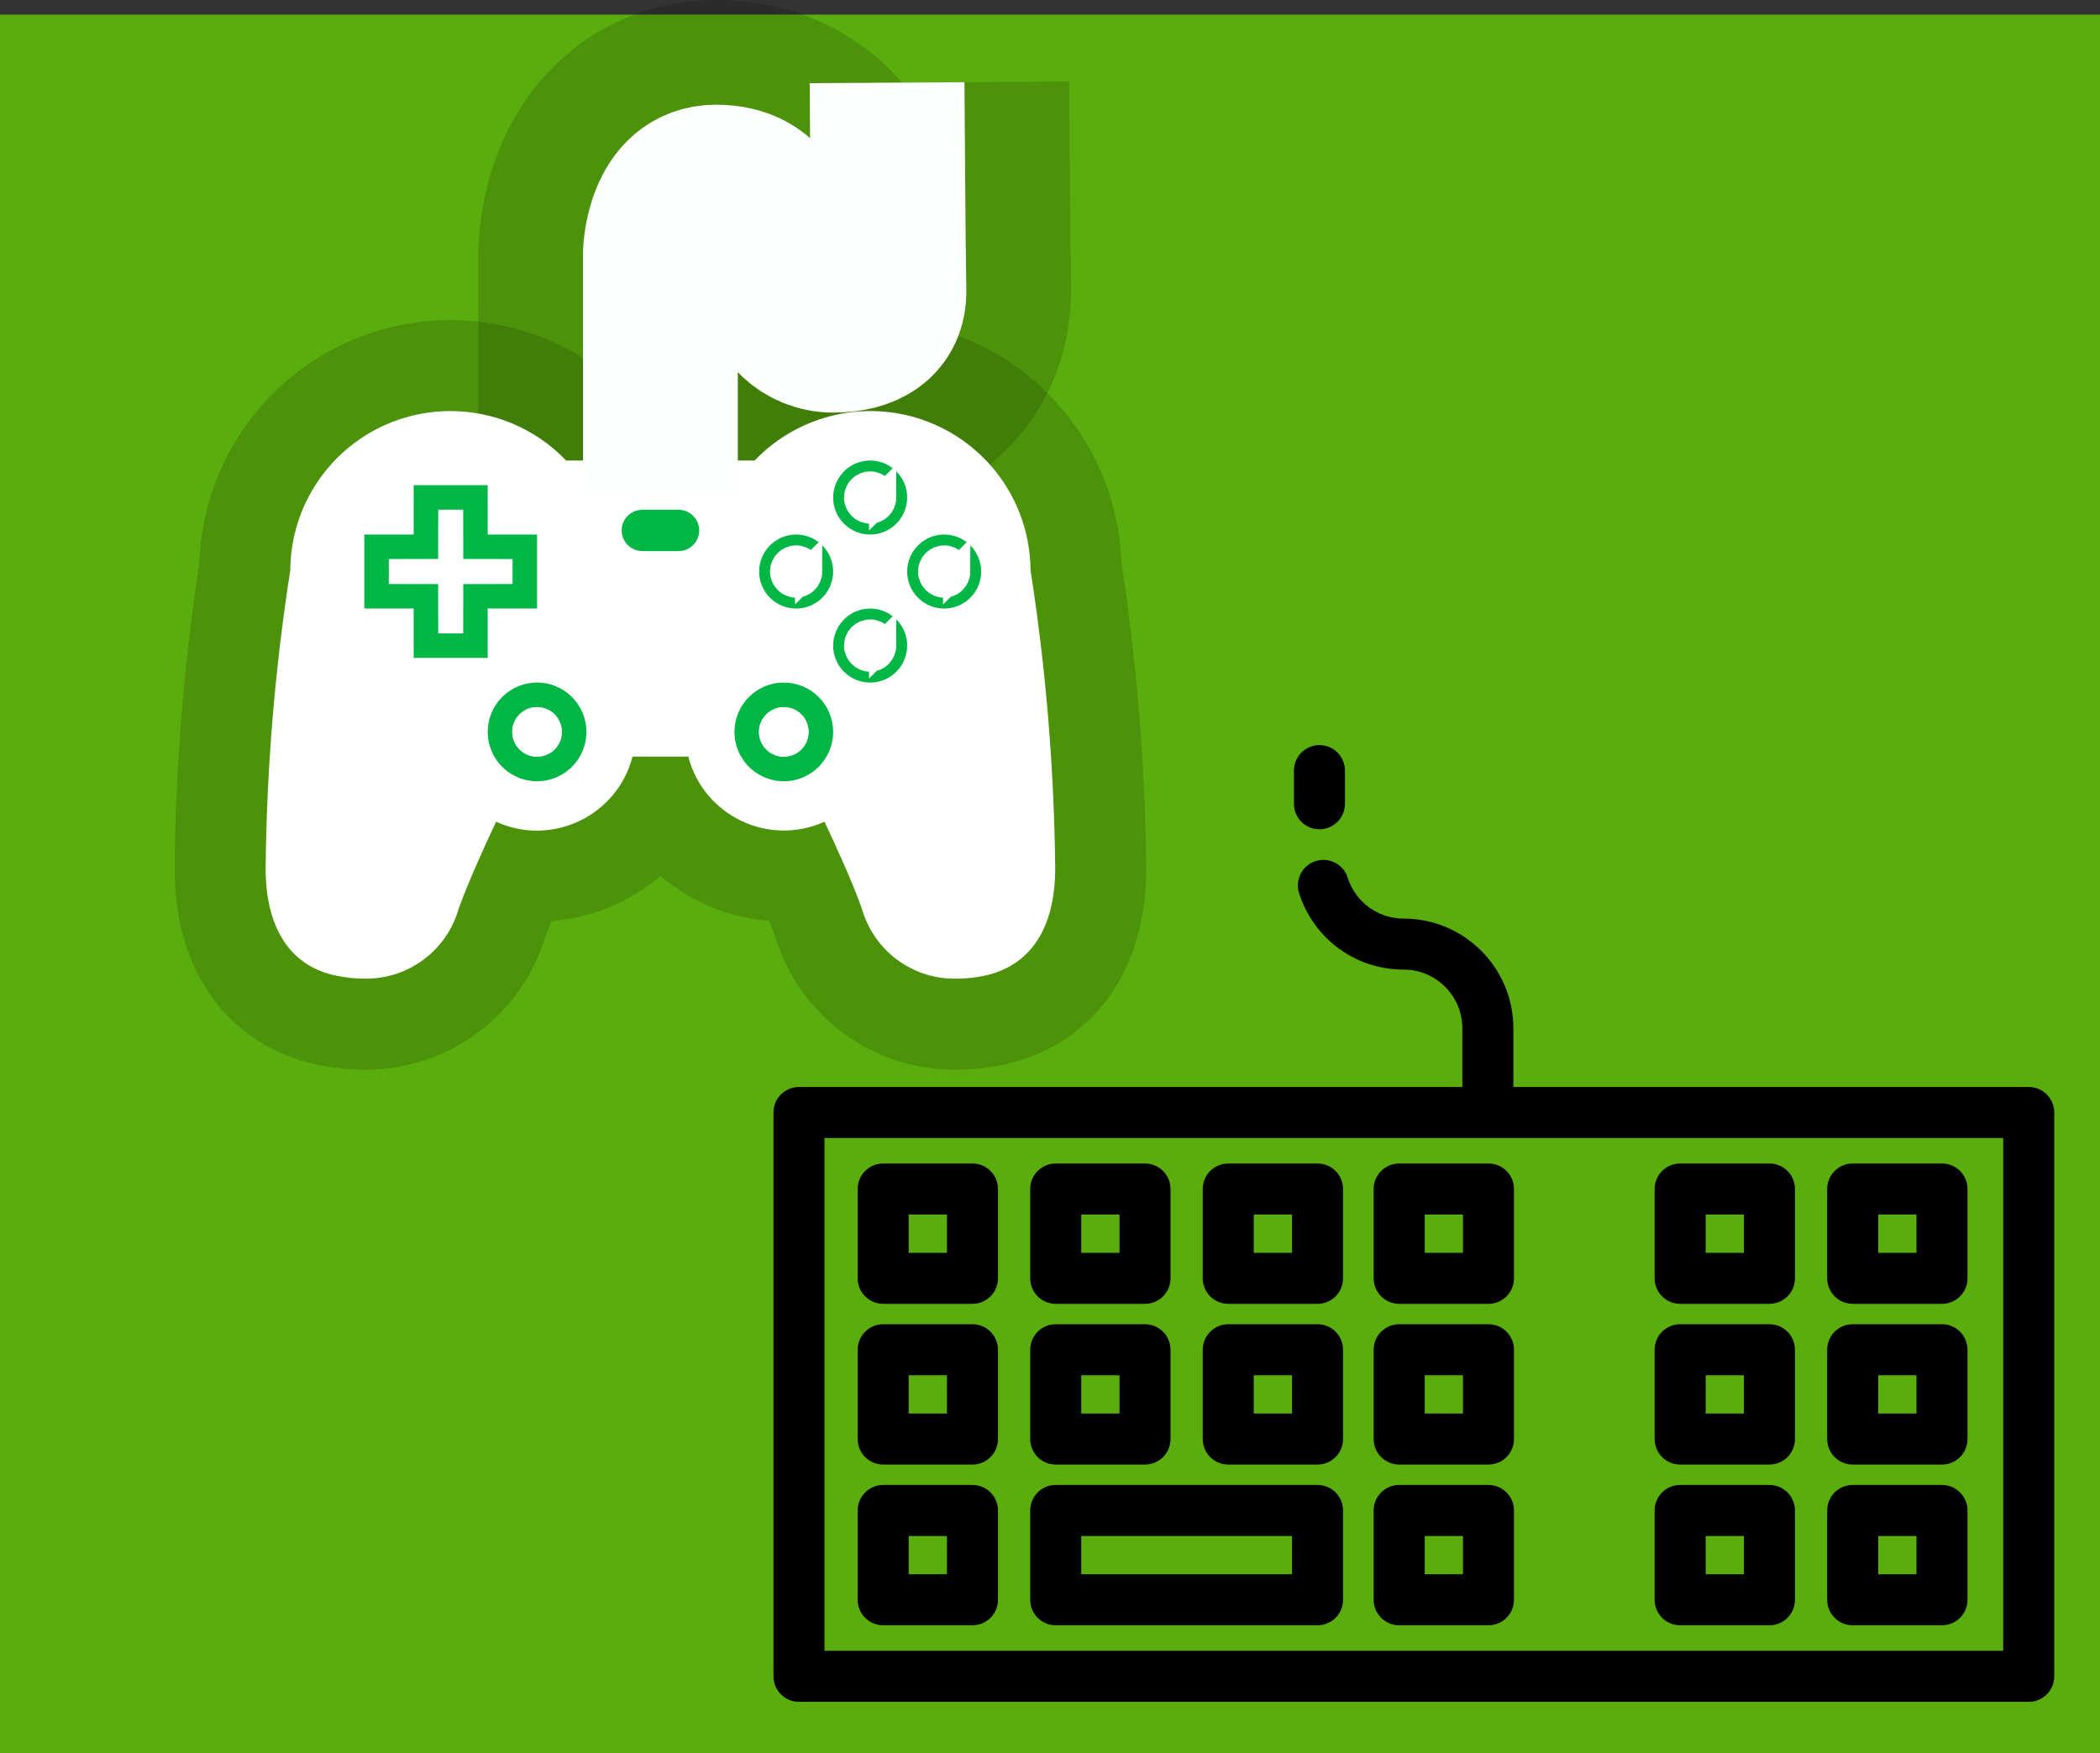 <svg version="1.1" xmlns="http://www.w3.org/2000/svg" xmlns:xlink="http://www.w3.org/1999/xlink" width="115.325" height="96.284" viewBox="0,0,115.325,96.284"><rect x="0" y="0" width="115.325" height="96.284" fill="#333333" stroke="none"/><g transform="translate(-182.337,-131.456)"><g data-paper-data="{&quot;isPaintingLayer&quot;:true}" fill-rule="nonzero" stroke-linecap="butt" stroke-linejoin="miter" stroke-dasharray="" stroke-dashoffset="0" style="mix-blend-mode: normal"><path d="M182.337,227.74v-95.481h115.325v95.481z" fill="#59ad0d" stroke="none" stroke-width="0" stroke-miterlimit="10"/><g><path d="M213.541,156.859c0,0 0.007,-0.112 0.166,-0.112c0.957,0 10.074,0 10.074,0c2.475,-2.588 6.273,-3.417 9.601,-2.095c3.328,1.322 5.523,4.53 5.548,8.111c0.845,5.421 1.298,10.896 1.355,16.382c0,3.279 -1.355,5.379 -3.943,5.908c-0.486,0.1 -0.981,0.15 -1.477,0.149c-2.396,0.051 -4.526,-1.518 -5.19,-3.821c-0.528,-1.504 -1.477,-3.564 -2.06,-4.797c-3.063,1.385 -6.635,-0.323 -7.48,-3.577h-3.062c-0.843,3.262 -4.427,4.973 -7.493,3.577c-0.583,1.247 -1.531,3.307 -2.06,4.797c-0.662,2.298 -2.785,3.865 -5.176,3.821c-0.492,-0.001 -0.982,-0.051 -1.463,-0.149c-2.602,-0.488 -3.957,-2.629 -3.957,-5.908c0.057,-5.486 0.509,-10.961 1.355,-16.382c0.025,-3.581 2.22,-6.789 5.548,-8.111c1.04,-0.413 2.126,-0.616 3.203,-0.621c2.37,-0.011 4.696,0.937 6.398,2.716z" fill="none" stroke-opacity="0.149" stroke="#000000" stroke-width="10" stroke-miterlimit="10"/><path d="M218.606,158.579v-13.25c0,0 0.102,-3.873 3.058,-3.873c2.956,0 3.483,2.438 3.507,3.357c0.024,0.919 0.048,1.839 0.072,2.758c0.024,0.919 1.121,2.293 2.854,2.293c1.733,0 3.1,-0.692 3.058,-2.497c-0.041,-1.735 -0.102,-11.371 -0.102,-11.371" fill="none" stroke-opacity="0.149" stroke="#000000" stroke-width="20" stroke-miterlimit="4"/><path d="M213.429,156.747h10.352c2.475,-2.588 6.273,-3.417 9.601,-2.095c3.328,1.322 5.523,4.53 5.548,8.111c0.845,5.421 1.298,10.896 1.355,16.382c0,3.279 -1.355,5.379 -3.943,5.908c-0.486,0.1 -0.981,0.15 -1.477,0.149c-2.396,0.051 -4.526,-1.518 -5.19,-3.821c-0.528,-1.504 -1.477,-3.564 -2.06,-4.797c-3.063,1.385 -6.635,-0.323 -7.48,-3.577h-3.062c-0.843,3.262 -4.427,4.973 -7.493,3.577c-0.583,1.247 -1.531,3.307 -2.06,4.797c-0.662,2.298 -2.785,3.865 -5.176,3.821c-0.492,-0.001 -0.982,-0.051 -1.463,-0.149c-2.602,-0.488 -3.957,-2.629 -3.957,-5.908c0.057,-5.486 0.509,-10.961 1.355,-16.382c0.025,-3.581 2.22,-6.789 5.548,-8.111c1.04,-0.413 2.126,-0.616 3.203,-0.621c2.37,-0.011 4.696,0.937 6.398,2.716z" fill="#ffffff" stroke="none" stroke-width="9.345" stroke-miterlimit="10"/><path d="M218.606,158.579v-13.25c0,0 0.102,-3.873 3.058,-3.873c2.956,0 3.483,2.438 3.507,3.357c0.024,0.919 0.048,1.839 0.072,2.758c0.024,0.919 1.121,2.293 2.854,2.293c1.733,0 3.1,-0.692 3.058,-2.497c-0.041,-1.735 -0.102,-11.371 -0.102,-11.371" fill="none" stroke="#fdffff" stroke-width="8.5" stroke-miterlimit="4"/><path d="M228.792,157.244c0.445,-0.386 1.037,-0.56 1.62,-0.476c1.055,0.152 1.814,1.093 1.738,2.157c-0.076,1.063 -0.961,1.887 -2.027,1.888c-1.122,-0 -2.032,-0.91 -2.032,-2.032c0,-0.589 0.256,-1.15 0.701,-1.536zM205.055,158.102h4.065v2.71h2.71v4.065h-2.71v2.71h-4.065v-2.71h-2.71v-4.065h2.71zM230.801,158.78c0,-0.374 -0.303,-0.678 -0.677,-0.678c-0.18,-0 -0.352,0.071 -0.479,0.198c-0.127,0.127 -0.199,0.299 -0.199,0.479c-0,0.374 0.303,0.678 0.677,0.678c0.374,0 0.678,-0.303 0.678,-0.677zM206.41,159.457v2.71h-2.71v1.355h2.71v2.71h1.355v-2.71h2.71v-1.355h-2.71v-2.71zM224.727,161.309c0.446,-0.386 1.037,-0.56 1.62,-0.476c1.055,0.152 1.814,1.093 1.738,2.157c-0.076,1.063 -0.961,1.887 -2.027,1.887c-1.122,-0 -2.032,-0.91 -2.032,-2.032c-0,-0.59 0.256,-1.15 0.702,-1.536zM232.857,161.309c0.446,-0.386 1.037,-0.56 1.62,-0.476c1.055,0.152 1.814,1.093 1.738,2.157c-0.076,1.063 -0.961,1.887 -2.027,1.888c-0.539,0 -1.056,-0.214 -1.437,-0.595c-0.381,-0.381 -0.595,-0.898 -0.595,-1.437c-0,-0.59 0.256,-1.15 0.702,-1.536zM226.736,162.844c-0,-0.374 -0.303,-0.677 -0.678,-0.677c-0.18,0 -0.352,0.071 -0.479,0.199c-0.127,0.127 -0.198,0.299 -0.198,0.479c0,0.374 0.304,0.677 0.678,0.677c0.374,-0 0.677,-0.304 0.677,-0.678zM234.188,162.167c-0.18,-0 -0.352,0.071 -0.479,0.198c-0.127,0.127 -0.198,0.3 -0.198,0.479c0,0.374 0.303,0.677 0.678,0.677c0.374,-0 0.677,-0.303 0.677,-0.677c0,-0.374 -0.303,-0.677 -0.677,-0.678zM228.792,165.374c0.445,-0.386 1.037,-0.56 1.62,-0.476c1.055,0.152 1.814,1.093 1.738,2.157c-0.076,1.063 -0.961,1.887 -2.027,1.888c-0.539,-0 -1.056,-0.214 -1.437,-0.595c-0.381,-0.381 -0.595,-0.898 -0.595,-1.437c0,-0.589 0.256,-1.15 0.702,-1.536zM230.801,166.91c0,-0.374 -0.303,-0.678 -0.677,-0.678c-0.18,-0 -0.352,0.071 -0.479,0.198c-0.127,0.127 -0.199,0.299 -0.199,0.479c-0,0.374 0.303,0.678 0.677,0.678c0.374,0 0.678,-0.303 0.678,-0.677zM209.327,170.615c0.42,-1.013 1.408,-1.673 2.504,-1.673c1.497,0 2.71,1.213 2.71,2.71c-0,1.096 -0.66,2.084 -1.673,2.504c-1.013,0.419 -2.178,0.188 -2.953,-0.588c-0.775,-0.775 -1.007,-1.941 -0.587,-2.953zM222.671,171.652c-0,-1.497 1.213,-2.71 2.71,-2.71c0.719,-0 1.408,0.286 1.916,0.794c0.508,0.508 0.794,1.198 0.794,1.916c-0,1.497 -1.213,2.71 -2.71,2.71c-1.497,-0 -2.71,-1.213 -2.71,-2.71zM212.756,170.662c-0.274,-0.256 -0.643,-0.387 -1.018,-0.362c-0.73,0.048 -1.29,0.667 -1.265,1.398c0.025,0.731 0.626,1.311 1.358,1.309c0.359,0 0.704,-0.143 0.958,-0.397c0.254,-0.254 0.397,-0.599 0.397,-0.958c0,-0.376 -0.156,-0.734 -0.43,-0.991zM226.306,170.662c-0.274,-0.256 -0.643,-0.387 -1.018,-0.362c-0.73,0.048 -1.29,0.667 -1.265,1.398c0.025,0.731 0.626,1.311 1.358,1.309c0.359,0 0.704,-0.143 0.958,-0.397c0.254,-0.254 0.397,-0.599 0.397,-0.958c0,-0.376 -0.156,-0.734 -0.43,-0.991z" fill="#00b745" stroke="none" stroke-width="9.345" stroke-miterlimit="10"/><path d="M234.875,162.845c-0,0.374 -0.313,0.687 -0.687,0.687c-0.374,0 -0.687,-0.313 -0.687,-0.687c-0,-0.18 0.074,-0.359 0.201,-0.486c0.127,-0.127 0.306,-0.201 0.486,-0.201c0.374,0 0.687,0.313 0.687,0.687z" data-paper-data="{&quot;noHover&quot;:false,&quot;origItem&quot;:[&quot;Path&quot;,{&quot;applyMatrix&quot;:true,&quot;segments&quot;:[[[357.74897,136.43652],[1.98674,0.00053],[-0.95452,-0.00025]],[[355.20399,137.49029],[0.67495,-0.67495],[-0.67494,0.67496]],[[354.15023,140.03527],[-0.00025,-0.95452],[0.00054,1.98675]],[[357.74833,143.63209],[-1.98675,0.00017],[1.98676,-0.00018]],[[361.34579,140.03463],[-0.00017,1.98674],[0.00018,-1.98675]]],&quot;closed&quot;:true,&quot;fillColor&quot;:[1,1,1],&quot;strokeWidth&quot;:9.34454}]}" fill="#ffffff" stroke="#ffffff" stroke-width="1.5" stroke-miterlimit="10"/><path d="M230.81,158.78c-0,0.374 -0.313,0.687 -0.687,0.687c-0.374,-0 -0.687,-0.313 -0.687,-0.687c0,-0.18 0.074,-0.359 0.201,-0.486c0.127,-0.127 0.306,-0.201 0.486,-0.201c0.374,0 0.687,0.313 0.687,0.687z" data-paper-data="{&quot;noHover&quot;:false,&quot;origItem&quot;:[&quot;Path&quot;,{&quot;applyMatrix&quot;:true,&quot;segments&quot;:[[[339.75865,118.44983],[0,0],[0.00049,-1.98698]],[[336.16182,114.85115],[1.98699,0.00054],[-0.95421,-0.00025]],[[333.61748,115.90429],[0.6749,-0.67457],[-0.67491,0.67456]],[[332.56309,118.44812],[0.00021,-0.95421],[-0.00045,1.98698]],[[336.16001,122.04671],[-1.98699,-0.00047],[1.98698,0.00047]],[[339.75864,118.44983],[-0.00051,1.98698],[0,0]]],&quot;closed&quot;:true,&quot;fillColor&quot;:[1,1,1],&quot;strokeWidth&quot;:9.34454}]}" fill="#ffffff" stroke="#ffffff" stroke-width="1.5" stroke-miterlimit="10"/><path d="M226.745,162.844c0,0.374 -0.313,0.687 -0.687,0.687c-0.374,0 -0.687,-0.313 -0.687,-0.687c-0,-0.18 0.074,-0.359 0.201,-0.486c0.127,-0.127 0.306,-0.201 0.486,-0.201c0.374,-0 0.687,0.313 0.687,0.687z" data-paper-data="{&quot;noHover&quot;:false,&quot;origItem&quot;:[&quot;Path&quot;,{&quot;applyMatrix&quot;:true,&quot;segments&quot;:[[[318.17325,140.0334],[0,0],[-0.00048,-1.98699]],[[314.57466,136.43648],[1.98699,-0.00045],[-0.95421,0.00021]],[[312.03083,137.49088],[0.67457,-0.6749],[-0.67457,0.6749]],[[310.9777,140.03523],[-0.00025,-0.95421],[0.00054,1.98698]],[[314.5764,143.63205],[-1.98699,0.00051],[1.98698,-0.00051]],[[318.17326,140.0334],[0.00048,1.98699],[0,0]]],&quot;closed&quot;:true,&quot;fillColor&quot;:[1,1,1],&quot;strokeWidth&quot;:9.34454}]}" fill="#ffffff" stroke="#ffffff" stroke-width="1.5" stroke-miterlimit="10"/><path d="M230.81,166.91c-0,0.374 -0.313,0.687 -0.687,0.687c-0.374,-0 -0.687,-0.313 -0.687,-0.687c0,-0.18 0.074,-0.359 0.201,-0.486c0.127,-0.127 0.306,-0.201 0.486,-0.201c0.374,0 0.687,0.313 0.687,0.687z" data-paper-data="{&quot;noHover&quot;:false,&quot;origItem&quot;:[&quot;Path&quot;,{&quot;applyMatrix&quot;:true,&quot;segments&quot;:[[[339.75865,161.62233],[0,0],[0.00049,-1.98699]],[[336.16182,158.02363],[1.98699,0.00053],[-0.95421,-0.00026]],[[333.61748,159.07678],[0.6749,-0.67456],[-0.67491,0.67455]],[[332.56309,161.6206],[0.00021,-0.95421],[-0.00045,1.98698]],[[336.16001,165.21919],[-1.98699,-0.00048],[1.98698,0.00047]],[[339.75864,161.62231],[-0.00051,1.98699],[0,0]]],&quot;closed&quot;:true,&quot;fillColor&quot;:[1,1,1],&quot;strokeWidth&quot;:9.34454}]}" fill="#ffffff" stroke="#ffffff" stroke-width="1.5" stroke-miterlimit="10"/><path d="M226.312,170.655c0.274,0.256 0.433,0.622 0.433,0.997c0,0.359 -0.145,0.711 -0.4,0.965c-0.254,0.254 -0.605,0.4 -0.965,0.4c-0.732,0.002 -1.342,-0.586 -1.367,-1.318c-0.025,-0.731 0.544,-1.36 1.274,-1.408c0.375,-0.026 0.75,0.108 1.025,0.364z" data-paper-data="{&quot;noHover&quot;:false,&quot;origItem&quot;:[&quot;Path&quot;,{&quot;applyMatrix&quot;:true,&quot;segments&quot;:[[[315.88931,181.54666],[0,0],[-1.45728,-1.36107]],[[310.48593,179.62662],[1.98937,-0.13633],[-3.87765,0.25476]],[[303.7663,187.05271],[-0.13287,-3.88375],[0.13287,3.88375]],[[310.97772,194.00223],[-3.88601,0.01083],[1.90844,0.00004]],[[316.06591,191.8947],[-1.34946,1.34946],[1.34946,-1.34947]],[[318.17342,186.8065],[0.00004,1.90845],[0.00032,-1.99402]],[[315.88931,181.54665],[1.45729,1.36106],[0,0]]],&quot;closed&quot;:true,&quot;fillColor&quot;:[1,1,1],&quot;strokeWidth&quot;:9.34454}]}" fill="#ffffff" stroke="none" stroke-width="4.672" stroke-miterlimit="10"/><path d="M212.762,170.655c0.274,0.256 0.433,0.622 0.433,0.997c0,0.359 -0.145,0.711 -0.4,0.965c-0.254,0.254 -0.605,0.4 -0.965,0.4c-0.732,0.002 -1.342,-0.586 -1.367,-1.318c-0.025,-0.731 0.544,-1.36 1.274,-1.408c0.375,-0.026 0.75,0.108 1.025,0.364z" data-paper-data="{&quot;noHover&quot;:false,&quot;origItem&quot;:[&quot;Path&quot;,{&quot;applyMatrix&quot;:true,&quot;segments&quot;:[[[243.93392,181.54665],[0,0],[-1.45728,-1.36107]],[[238.53054,179.62661],[1.98936,-0.13632],[-3.87766,0.25477]],[[231.81091,187.05271],[-0.13287,-3.88375],[0.13287,3.88375]],[[239.02232,194.00223],[-3.88601,0.01083],[1.90844,0.00004]],[[244.11051,191.89471],[-1.34946,1.34946],[1.34945,-1.34947]],[[246.21802,186.8065],[0.00005,1.90845],[0.00032,-1.99402]],[[243.93391,181.54666],[1.45729,1.36106],[0,0]]],&quot;closed&quot;:true,&quot;fillColor&quot;:[1,1,1],&quot;strokeWidth&quot;:9.34454}]}" fill="#ffffff" stroke="none" stroke-width="4.672" stroke-miterlimit="10"/><path d="M207.767,159.448l0.005,2.713l2.713,0.005v1.359l-2.713,0.005l-0.005,2.713h-1.359l-0.005,-2.713l-2.713,-0.005v-1.359l2.713,-0.005l0.005,-2.713z" data-paper-data="{&quot;noHover&quot;:false,&quot;origItem&quot;:[&quot;Path&quot;,{&quot;applyMatrix&quot;:true,&quot;segments&quot;:[[210.23947,122.04511],[210.23947,136.43653],[195.84803,136.43653],[195.84803,143.63225],[210.23947,143.63225],[210.23947,158.02368],[217.43518,158.02368],[217.43518,143.63225],[231.82661,143.63225],[231.82661,136.43653],[217.43518,136.43653],[217.43518,122.04511]],&quot;closed&quot;:true,&quot;fillColor&quot;:[1,1,1],&quot;strokeWidth&quot;:9.34454}]}" fill="#ffffff" stroke="none" stroke-width="4.672" stroke-miterlimit="10"/><path d="M220.238,160.586c0,0.351 -0.285,0.636 -0.636,0.636h-1.991c-0.351,0 -0.636,-0.285 -0.636,-0.636v0c0,-0.351 0.285,-0.636 0.636,-0.636h1.991c0.351,0 0.636,0.285 0.636,0.636z" fill="#00b745" stroke="#00b745" stroke-width="1" stroke-miterlimit="10"/></g><g fill="#000000" stroke="none" stroke-width="1" stroke-miterlimit="10"><path d="M229.437,210.487v-4.904c0,-0.774 0.627,-1.401 1.401,-1.401h4.904c0.774,0 1.401,0.627 1.401,1.401v4.904c0,0.774 -0.627,1.401 -1.401,1.401h-4.904c-0.774,0 -1.401,-0.627 -1.401,-1.401zM232.239,209.086h2.102v-2.102h-2.102z"/><path d="M238.912,210.487v-4.904c0,-0.774 0.627,-1.401 1.401,-1.401h4.904c0.774,0 1.401,0.627 1.401,1.401v4.904c0,0.774 -0.627,1.401 -1.401,1.401h-4.904c-0.774,0 -1.401,-0.627 -1.401,-1.401zM241.714,209.086h2.102v-2.102h-2.102z"/><path d="M248.387,210.487v-4.904c0,-0.774 0.627,-1.401 1.401,-1.401h4.904c0.774,0 1.401,0.627 1.401,1.401v4.904c0,0.774 -0.627,1.401 -1.401,1.401h-4.904c-0.774,0 -1.401,-0.627 -1.401,-1.401zM251.189,209.086h2.102v-2.102h-2.102z"/><path d="M238.912,219.314v-4.904c0,-0.774 0.627,-1.401 1.401,-1.401h14.379c0.774,0 1.401,0.627 1.401,1.401v4.904c0,0.774 -0.627,1.401 -1.401,1.401h-14.379c-0.774,0 -1.401,-0.627 -1.401,-1.401zM241.714,217.913h11.577v-2.102h-11.577z"/><path d="M257.774,210.487v-4.904c0,-0.774 0.627,-1.401 1.401,-1.401h4.904c0.774,0 1.401,0.627 1.401,1.401v4.904c0,0.774 -0.627,1.401 -1.401,1.401h-4.904c-0.774,0 -1.401,-0.627 -1.401,-1.401zM260.577,209.086h2.102v-2.102h-2.102z"/><path d="M273.204,210.487v-4.904c0,-0.774 0.627,-1.401 1.401,-1.401h4.904c0.774,0 1.401,0.627 1.401,1.401v4.904c0,0.774 -0.627,1.401 -1.401,1.401h-4.904c-0.774,0 -1.401,-0.627 -1.401,-1.401zM276.007,209.086h2.102v-2.102h-2.102z"/><path d="M282.68,210.487v-4.904c0,-0.774 0.627,-1.401 1.401,-1.401h4.904c0.774,0 1.401,0.627 1.401,1.401v4.904c0,0.774 -0.627,1.401 -1.401,1.401h-4.904c-0.774,0 -1.401,-0.627 -1.401,-1.401zM285.482,209.086h2.102v-2.102h-2.102z"/><path d="M229.437,219.314v-4.904c0,-0.774 0.627,-1.401 1.401,-1.401h4.904c0.774,0 1.401,0.627 1.401,1.401v4.904c0,0.774 -0.627,1.401 -1.401,1.401h-4.904c-0.774,0 -1.401,-0.627 -1.401,-1.401zM232.239,217.913h2.102v-2.102h-2.102z"/><path d="M257.774,219.314v-4.904c0,-0.774 0.627,-1.401 1.401,-1.401h4.904c0.774,0 1.401,0.627 1.401,1.401v4.904c0,0.774 -0.627,1.401 -1.401,1.401h-4.904c-0.774,0 -1.401,-0.627 -1.401,-1.401zM260.577,217.913h2.102v-2.102h-2.102z"/><path d="M273.204,219.314v-4.904c0,-0.774 0.627,-1.401 1.401,-1.401h4.904c0.774,0 1.401,0.627 1.401,1.401v4.904c0,0.774 -0.627,1.401 -1.401,1.401h-4.904c-0.774,0 -1.401,-0.627 -1.401,-1.401zM276.007,217.913h2.102v-2.102h-2.102z"/><path d="M282.68,219.314v-4.904c0,-0.774 0.627,-1.401 1.401,-1.401h4.904c0.774,0 1.401,0.627 1.401,1.401v4.904c0,0.774 -0.627,1.401 -1.401,1.401h-4.904c-0.774,0 -1.401,-0.627 -1.401,-1.401zM285.482,217.913h2.102v-2.102h-2.102z"/><path d="M229.437,201.66v-4.904c0,-0.774 0.627,-1.401 1.401,-1.401h4.904c0.774,0 1.401,0.627 1.401,1.401v4.904c0,0.774 -0.627,1.401 -1.401,1.401h-4.904c-0.774,0 -1.401,-0.627 -1.401,-1.401zM232.239,200.259h2.102v-2.102h-2.102z"/><path d="M238.912,201.66v-4.904c0,-0.774 0.627,-1.401 1.401,-1.401h4.904c0.774,0 1.401,0.627 1.401,1.401v4.904c0,0.774 -0.627,1.401 -1.401,1.401h-4.904c-0.774,0 -1.401,-0.627 -1.401,-1.401zM241.714,200.259h2.102v-2.102h-2.102z"/><path d="M248.387,201.66v-4.904c0,-0.774 0.627,-1.401 1.401,-1.401h4.904c0.774,0 1.401,0.627 1.401,1.401v4.904c0,0.774 -0.627,1.401 -1.401,1.401h-4.904c-0.774,0 -1.401,-0.627 -1.401,-1.401zM251.189,200.259h2.102v-2.102h-2.102z"/><path d="M257.774,201.66v-4.904c0,-0.774 0.627,-1.401 1.401,-1.401h4.904c0.774,0 1.401,0.627 1.401,1.401v4.904c0,0.774 -0.627,1.401 -1.401,1.401h-4.904c-0.774,0 -1.401,-0.627 -1.401,-1.401zM260.577,200.259h2.102v-2.102h-2.102z"/><path d="M273.204,201.66v-4.904c0,-0.774 0.627,-1.401 1.401,-1.401h4.904c0.774,0 1.401,0.627 1.401,1.401v4.904c0,0.774 -0.627,1.401 -1.401,1.401h-4.904c-0.774,0 -1.401,-0.627 -1.401,-1.401zM276.007,200.259h2.102v-2.102h-2.102z"/><path d="M282.68,201.66v-4.904c0,-0.774 0.627,-1.401 1.401,-1.401h4.904c0.774,0 1.401,0.627 1.401,1.401v4.904c0,0.774 -0.627,1.401 -1.401,1.401h-4.904c-0.774,0 -1.401,-0.627 -1.401,-1.401zM285.482,200.259h2.102v-2.102h-2.102z"/><path d="M253.396,175.599v-1.821c0,-0.774 0.627,-1.401 1.401,-1.401c0.774,0 1.401,0.627 1.401,1.401v1.821c0,0.774 -0.627,1.401 -1.401,1.401c-0.774,0 -1.401,-0.627 -1.401,-1.401z"/><path d="M295.15,192.553v30.965c0,0.774 -0.627,1.401 -1.401,1.401h-67.534c-0.774,0 -1.401,-0.627 -1.401,-1.401v-30.965c0,-0.774 0.627,-1.401 1.401,-1.401h36.429v-3.223c0,-1.777 -1.446,-3.223 -3.223,-3.223c-2.638,0 -4.946,-1.688 -5.743,-4.201c-0.234,-0.738 0.174,-1.525 0.912,-1.759c0.738,-0.234 1.525,0.174 1.759,0.912c0.426,1.343 1.661,2.246 3.072,2.246c3.322,0 6.025,2.703 6.025,6.025v3.223h28.303c0.774,0 1.401,0.627 1.401,1.401zM292.347,193.954h-64.732v28.163h64.732z"/></g></g></g></svg>